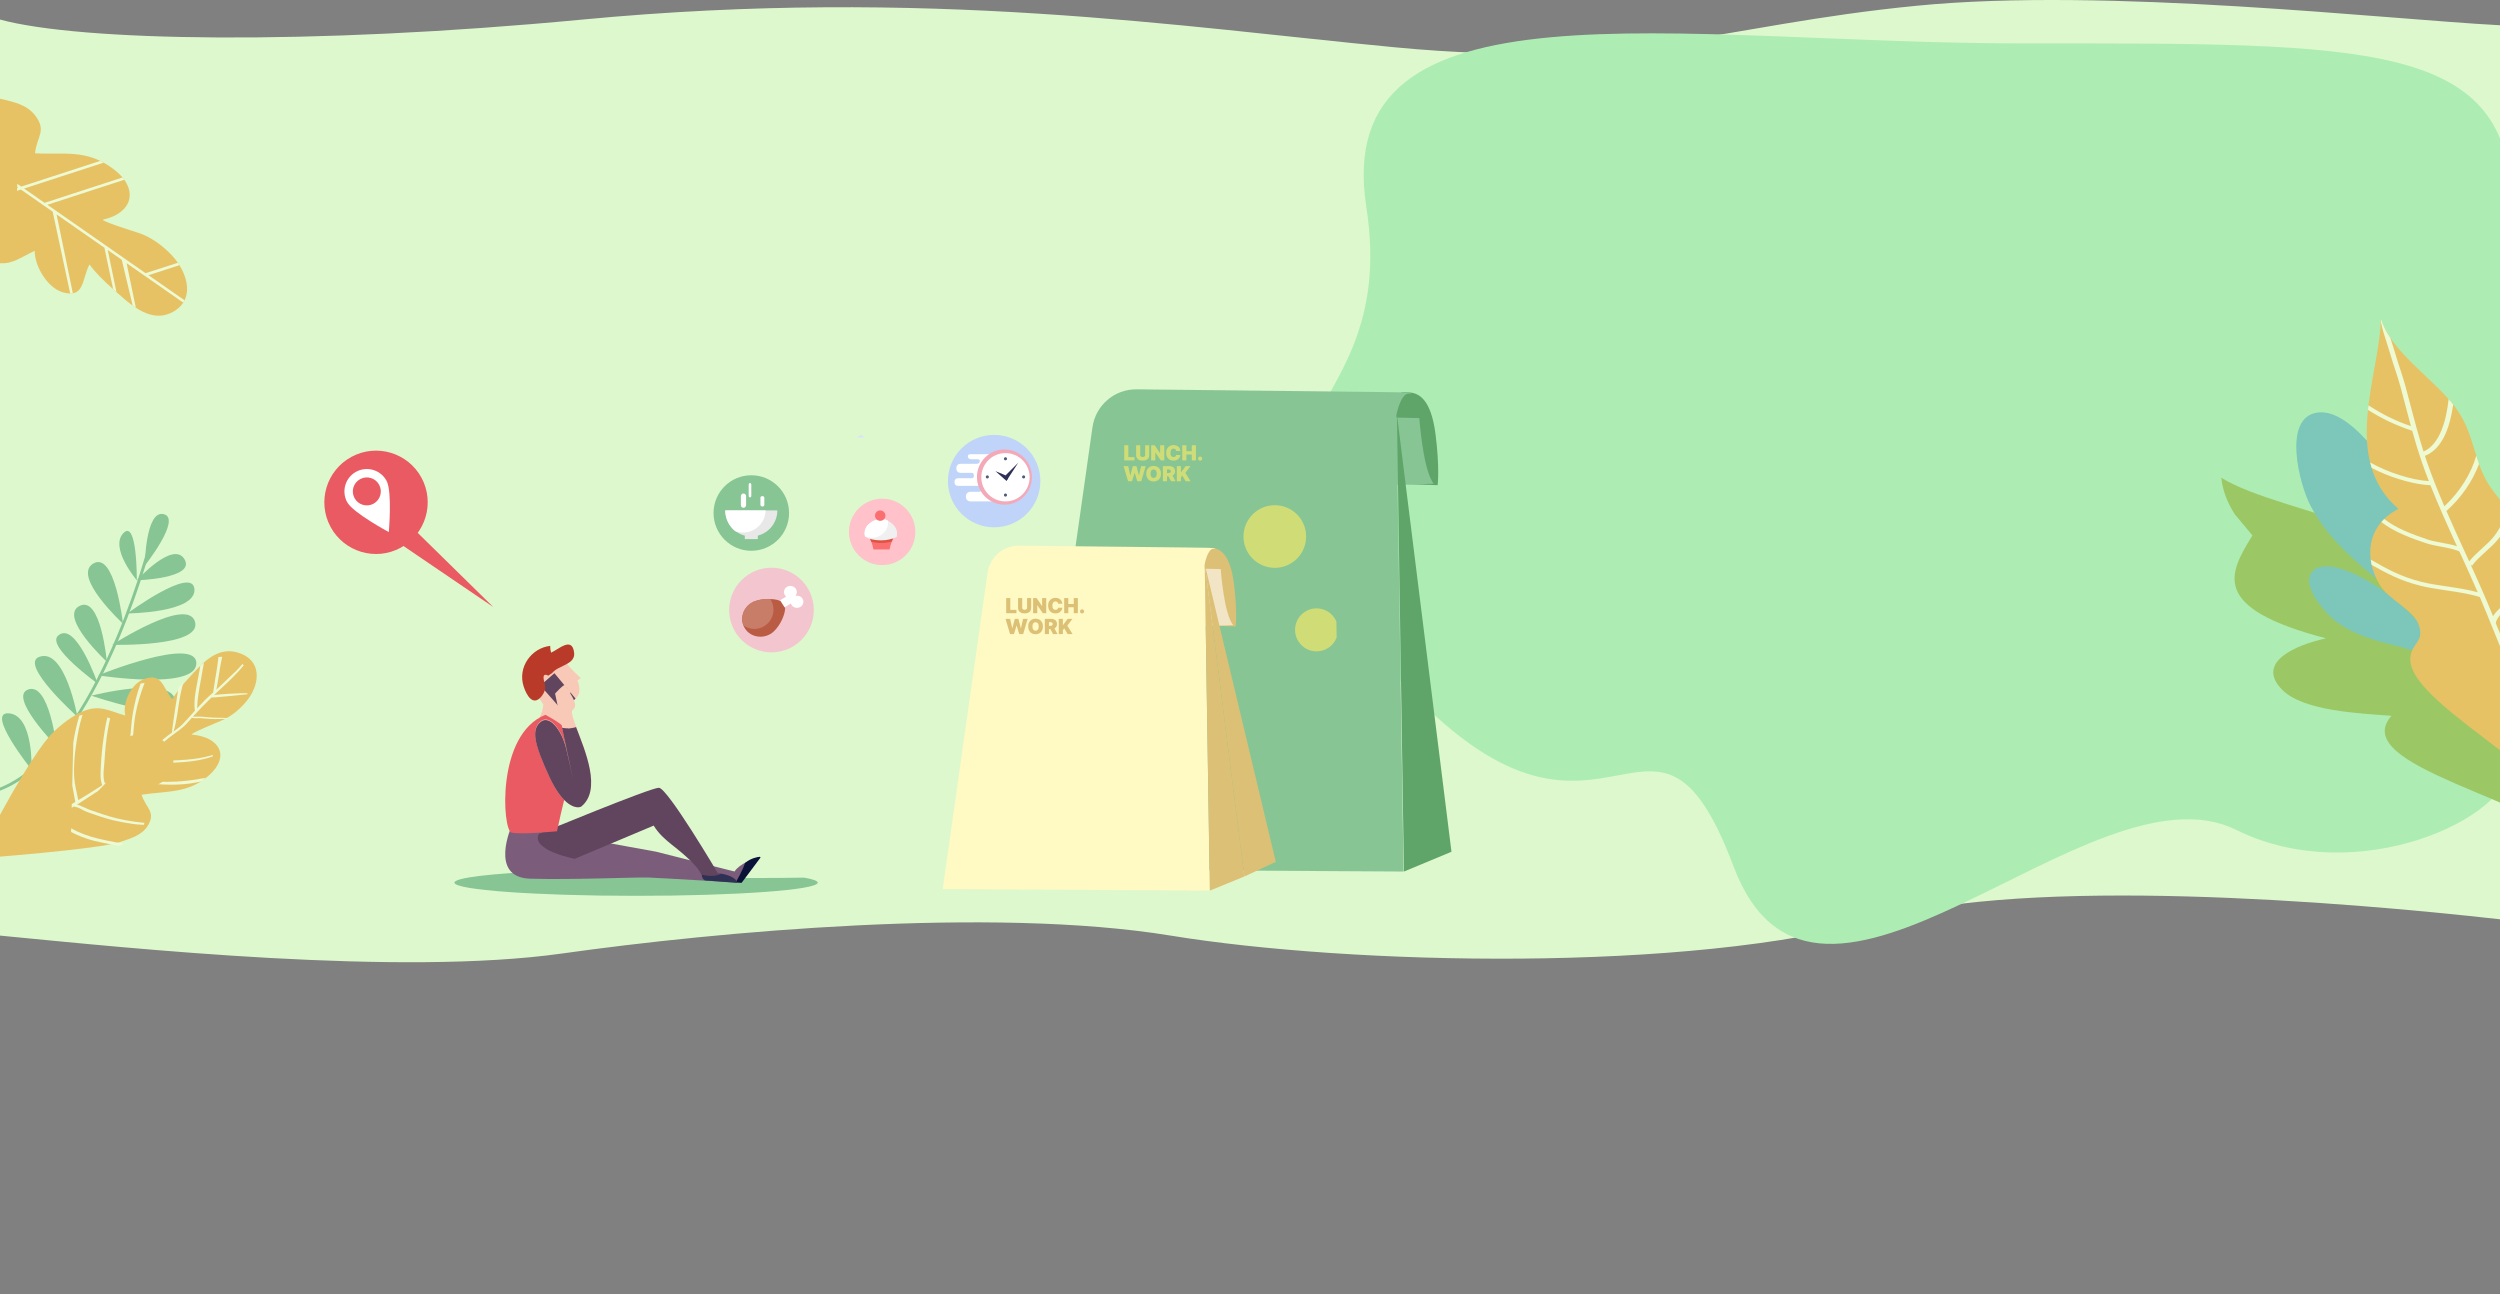 <svg viewBox="0 0 1920 994" fill="none" xmlns="http://www.w3.org/2000/svg">

 <rect x="0" y="0" width="1920" height="994" fill="#808080" stroke="none"/>

 <g>
  <title>background</title>
  <rect fill="none" id="canvas_background" height="402" width="582" y="-1" x="-1"/>
 </g>
 <g>
  <title>Layer 1</title>
  <path id="svg_1" fill="#DDF8CD" d="m447.534,15.008c-210.98,20.028 -386.264,16.69 -447.534,0l0,703.528c103.226,10.014 307,31.293 431.55,13.769c118.906,-16.73 329.657,-36.301 467.513,-13.769c137.857,22.531 398.087,28.788 543.937,-12.52c116.68,-33.046 354.46,-13.769 477,0l0,-686.626c-87.91,-4.59 -302.24,-29.242 -447.53,-15.021c-153.47,15.021 -217.47,49.424 -401.59,31.919c-162.737,-15.473 -359.621,-46.315 -623.346,-21.28z"/>
  <g id="svg_91">
   <path id="svg_92" fill="#ADEDB3" d="m1049.333,158.922c-28,-180 237.501,-125.589 504,-125.589c266.499,0 375.5,-2.52 375.5,125.588l0,426.412c0,43.052 -118.609,98.056 -211.5,52c-112.073,-55.567 -322,198 -386,28c-64,-170 -100,38 -266,-154c-166,-192 12,-172.411 -16,-352.411z"/>
  </g>
  <g id="svg_2">
   <path id="svg_3" fill="#87C595" d="m488.501,688c-77.039,0 -139.501,-4.539 -139.501,-10.135c0,-3.811 28.932,-7.132 71.703,-8.865c36.98,3.253 92.84,5.327 155.336,5.327c14.245,0 28.141,-0.108 41.549,-0.312c6.711,1.186 10.412,2.486 10.412,3.85c0,5.596 -62.454,10.135 -139.499,10.135z"/>
   <path id="svg_4" fill="#F9C9B7" d="m415.198,557.577c-1.085,-0.022 -13.198,9.423 -13.198,9.423c0,0 16.097,-14.198 15.356,-28.471c-0.743,-14.267 5.879,-9.437 12.641,-5.116c4.018,2.561 3.003,12.342 4.373,16.968c1.045,3.531 4.133,7.978 3.56,11.772c-1.167,7.691 -7.057,-1.054 -10.975,-3.039c-4.274,-2.159 -7.752,-1.471 -11.757,-1.537z"/>
   <path id="svg_5" fill="#F9C9B7" d="m419.101,543c-7.02,-7.287 -13.003,-21.756 -10.534,-31.771c2.516,-10.252 9.391,-12.542 18.956,-8.013c9.392,4.47 26.294,28.637 11.886,34.806c-3.663,1.562 -8.081,0.878 -11.346,3.391l-8.962,1.587z"/>
   <path id="svg_6" fill="#F9C9B7" d="m438,513l8,7.817l-6.026,4.183l-1.974,-12z"/>
   <path id="svg_7" fill="#7B5D7B" d="m393.095,634c0,0 -18.142,39.884 14.043,40.833c32.184,0.952 81.524,-1.208 90.713,-0.893c9.191,0.317 71.072,4.06 71.072,4.06l14.066,-18.8l0.011,-0.564l-0.529,-0.186c-3.814,1.151 -14.5,4.83 -18.347,10.859l-60.455,-15.245l-110.574,-20.064z"/>
   <path id="svg_8" fill="#0B1238" d="m572.182,662.777c-1.915,6.068 -6.874,14.315 -6.874,14.315l-0.308,0.538c2.869,0.231 4.572,0.37 4.572,0.37l14.391,-19.223l0.037,-0.531l-0.471,-0.246c-1.991,0.209 -6.436,1.018 -10.541,4.166l-0.806,0.611z"/>
   <path id="svg_9" fill="#61455F" d="m413.814,640.449c0,0 85.595,-35.449 92.186,-35.449c6.596,0 45.288,65.571 45.288,65.571c0,0 12.659,1.414 14.712,6.429l-25.78,-2.193c0,0 -1.729,-4.848 -6.225,-9.883c-12.603,-14.122 -24.119,-18.174 -31.976,-30.865l-60.653,25.53c0,0 -34.001,-6.588 -27.552,-19.14z"/>
   <path id="svg_10" fill="#EA5A63" d="m418.816,549c0,0 11.36,5.66 17.042,11.797c5.681,6.13 3.866,12.781 3.866,21.35c0,8.571 -0.08,10.733 -3.392,21.115c-3.312,10.378 -8.573,35.152 -8.573,35.152c0,0 -28.043,2.754 -34.96,1.004c-6.916,-1.748 -11.862,-75.32 26.017,-90.418z"/>
   <path id="svg_11" fill="#61455F" d="m425.8,517l-10.8,9.502l17.18,19.498l9.82,-9.499l-16.2,-19.501z"/>
   <path id="svg_12" fill="#F9C9B7" d="m415.548,553.739c-8.056,6.128 -5.018,17.575 6.024,42.06c11.04,24.485 21.631,25.231 24.657,23.738c22.696,-17.927 -12.129,-70.393 -6.304,-74.441c5.824,-4.044 -4.744,-15.009 -1.515,-12.946c0,0 -0.47,-2.08 -2.518,-3.486c-2.051,-1.404 0.595,-6.979 -9.587,3.984l13.871,65.974c0,0 -3.5,-16.42 -5.271,-23.666c-3.864,-15.833 -13.119,-25.963 -19.357,-21.217z"/>
   <path id="svg_13" fill="#2E3054" d="m539,671.789c0,3.278 2.42,4.37 2.42,4.37l24.07,1.841l0.499,-0.255l0.011,-0.569c-2.307,-4.014 -8.774,-5.529 -12.267,-6.176c-5.121,3.227 -14.733,0.789 -14.733,0.789z"/>
   <path id="svg_14" fill="#BA3A29" d="m421.101,518.916c-6.095,-3.181 -2.786,5.493 -2.563,6.956c0.475,3.11 -0.248,6.062 -2.904,9.211c-6.218,7.372 -11.099,-0.748 -13.386,-7.597c-5.11,-15.282 6.228,-29.93 20.301,-31.454c-0.022,1.861 0.192,3.514 0.673,5.192c5.568,-2.319 16.245,-12.821 17.719,0.099c1.055,9.217 -12.222,9.59 -16.785,15.456l-3.055,2.137z"/>
   <path id="svg_15" fill="#61455F" d="m442.42,558.417c-6.035,1.682 -9.268,1.048 -10.678,0.492l8.433,39.852c0,0 -3.5,-16.314 -5.271,-23.513c-3.864,-15.73 -13.118,-25.795 -19.356,-21.08c-8.056,6.089 -5.018,17.462 6.024,41.788c11.039,24.326 21.63,25.067 24.656,23.584c16.358,-12.837 2.84,-43.492 -3.808,-61.123z"/>
   <path id="svg_16" fill="#61455F" d="m436.169,559.582c-2.039,0.045 -3.393,-0.274 -4.169,-0.582l4.174,19.859c3.81,14.225 7.669,27.141 7.669,27.141c3.844,-18.5 -2.712,-36.325 -7.674,-46.418z"/>
   <path id="svg_17" fill="#F7C3CD" d="m704.713,581.425l-0.193,-12.352c0.002,0 0.002,0.002 0.002,0.004l0.193,12.345c0,0 -0.002,0.001 -0.002,0.003z"/>
   <path id="svg_18" fill="#F3C5CF" d="m625,468.5c0,17.949 -14.55,32.5 -32.5,32.5c-17.949,0 -32.5,-14.551 -32.5,-32.5c0,-17.949 14.551,-32.5 32.5,-32.5c17.95,0 32.5,14.551 32.5,32.5z"/>
   <path id="svg_19" fill="white" d="m601.58,467l5.789,-3.518c0.128,0.414 0.308,0.819 0.561,1.201c1.468,2.171 4.512,2.801 6.804,1.411c2.286,-1.39 2.955,-4.28 1.487,-6.452c-1.185,-1.755 -3.399,-2.501 -5.412,-1.993c1.328,-1.522 1.536,-3.745 0.356,-5.497c-1.468,-2.174 -4.511,-2.804 -6.806,-1.414c-2.286,1.393 -2.953,4.278 -1.485,6.455c0.256,0.38 0.567,0.702 0.909,0.984l-5.783,3.517l3.58,5.306z"/>
   <path id="svg_20" fill="#BA5C44" d="m599.412,461.533c-5.615,-2.479 -16.886,-1.953 -22.473,1.589c-6.843,4.339 -8.991,13.116 -4.79,19.606c4.196,6.485 13.15,8.223 19.997,3.884c5.584,-3.542 10.782,-13.455 10.854,-19.535l-3.588,-5.544z"/>
   <path id="svg_21" fill="#F5D1D9" d="m570.002,476c0,-0.003 0,-0.006 0,-0.009c0,0.003 0,0.006 0,0.009zm-0.002,-0.073c0,-0.005 0,-0.011 0,-0.018c0,0.007 0,0.013 0,0.018zm0,-0.079c0.002,-0.008 0.002,-0.014 0.002,-0.023c0,0.009 0,0.017 -0.002,0.023zm0.002,-0.078c0,-0.008 0,-0.021 0,-0.029c0,0.008 0,0.021 0,0.029zm0,-0.082c0,-0.014 0,-0.029 0,-0.044c0,0.015 0,0.03 0,0.044zm0.004,-0.084c0,-0.027 0,-0.05 0,-0.076c0,0.026 0,0.049 0,0.076zm0,-0.102c0.002,-0.02 0.002,-0.038 0.002,-0.058c0,0.02 0,0.038 -0.002,0.058zm0.002,-0.085c0,-0.019 0.003,-0.038 0.003,-0.057c0,0.019 -0.003,0.038 -0.003,0.057zm0.003,-0.08c0.003,-0.024 0.003,-0.044 0.003,-0.068c0,0.024 0,0.044 -0.003,0.068zm0.003,-0.082c0.003,-0.027 0.003,-0.05 0.005,-0.073c-0.002,0.023 -0.002,0.046 -0.005,0.073zm0.005,-0.085c0.006,-0.117 0.012,-0.233 0.021,-0.346c-0.009,0.113 -0.015,0.229 -0.021,0.346zm0.021,-0.346c0.003,-0.03 0.005,-0.059 0.008,-0.087c-0.003,0.028 -0.005,0.057 -0.008,0.087zm0.008,-0.091c0.003,-0.029 0.003,-0.055 0.006,-0.084c-0.003,0.029 -0.003,0.055 -0.006,0.084zm0.006,-0.087c0.12,-1.394 0.438,-2.78 0.945,-4.101c-0.507,1.324 -0.825,2.704 -0.945,4.101zm0.947,-4.105c0.009,-0.025 0.02,-0.052 0.029,-0.078c-0.009,0.026 -0.02,0.053 -0.029,0.078zm0.032,-0.081c0.008,-0.026 0.02,-0.052 0.028,-0.076c-0.008,0.024 -0.02,0.05 -0.028,0.076zm0.034,-0.085c0.008,-0.026 0.02,-0.049 0.028,-0.076c-0.008,0.027 -0.02,0.053 -0.028,0.076zm0.031,-0.081c0.043,-0.108 0.089,-0.216 0.134,-0.321c-0.045,0.109 -0.091,0.213 -0.134,0.321zm0.139,-0.332c0.009,-0.023 0.021,-0.046 0.029,-0.069c-0.008,0.023 -0.02,0.046 -0.029,0.069zm0.035,-0.082c0.011,-0.023 0.019,-0.043 0.031,-0.067c-0.012,0.024 -0.02,0.044 -0.031,0.067zm0.034,-0.078c0.011,-0.023 0.02,-0.044 0.031,-0.067c-0.011,0.023 -0.02,0.044 -0.031,0.067zm0.037,-0.082c0.011,-0.023 0.023,-0.046 0.034,-0.069c-0.011,0.023 -0.023,0.046 -0.034,0.069zm0.034,-0.075c0.026,-0.055 0.052,-0.108 0.077,-0.16c-0.025,0.052 -0.051,0.105 -0.077,0.16zm0.08,-0.166c0.008,-0.024 0.02,-0.047 0.031,-0.07c-0.011,0.023 -0.023,0.046 -0.031,0.07zm0.043,-0.093c0.008,-0.017 0.017,-0.036 0.025,-0.053c-0.008,0.017 -0.017,0.036 -0.025,0.053zm0.039,-0.079c0.006,-0.018 0.015,-0.032 0.023,-0.049c-0.008,0.017 -0.017,0.031 -0.023,0.049zm0.037,-0.075c0.009,-0.018 0.017,-0.036 0.023,-0.05c-0.006,0.014 -0.014,0.032 -0.023,0.05zm0.037,-0.079c0.008,-0.015 0.017,-0.032 0.026,-0.047c-0.009,0.015 -0.018,0.032 -0.026,0.047zm0.04,-0.076c0.009,-0.015 0.017,-0.032 0.026,-0.049c-0.009,0.017 -0.017,0.032 -0.026,0.049zm0.037,-0.076c0.014,-0.023 0.026,-0.046 0.037,-0.07c-0.011,0.024 -0.023,0.047 -0.037,0.07zm0.06,-0.11c0.005,-0.012 0.011,-0.023 0.017,-0.032c-0.006,0.009 -0.012,0.02 -0.017,0.032zm0.037,-0.073c0.009,-0.011 0.014,-0.023 0.02,-0.035c-0.006,0.012 -0.011,0.024 -0.02,0.035zm0.039,-0.072c0.009,-0.012 0.015,-0.024 0.02,-0.036c-0.005,0.012 -0.011,0.024 -0.02,0.036zm0.041,-0.076c0.008,-0.009 0.013,-0.021 0.02,-0.033c-0.007,0.012 -0.015,0.024 -0.02,0.033zm0.042,-0.073c0.006,-0.012 0.012,-0.024 0.017,-0.035c-0.005,0.011 -0.011,0.023 -0.017,0.035zm0.04,-0.073c0.006,-0.012 0.011,-0.024 0.02,-0.032c-0.009,0.008 -0.014,0.02 -0.02,0.032zm0.108,-0.189c0.003,-0.006 0.009,-0.014 0.015,-0.024c-0.006,0.01 -0.012,0.018 -0.015,0.024zm0.04,-0.067c0.006,-0.009 0.012,-0.021 0.017,-0.029c-0.005,0.011 -0.011,0.02 -0.017,0.029zm0.043,-0.07c0.006,-0.012 0.008,-0.02 0.014,-0.029c-0.003,0.009 -0.008,0.017 -0.014,0.029zm0.042,-0.073c0.006,-0.008 0.012,-0.017 0.015,-0.026c-0.003,0.009 -0.009,0.018 -0.015,0.026zm0.043,-0.073c0.005,-0.009 0.009,-0.014 0.014,-0.02c-0.005,0.006 -0.009,0.011 -0.014,0.02zm0.046,-0.072c0.002,-0.004 0.005,-0.009 0.008,-0.015c-0.003,0.006 -0.006,0.011 -0.008,0.015zm0.162,-0.259c0.002,-0.004 0.006,-0.009 0.008,-0.012c-0.002,0.003 -0.006,0.008 -0.008,0.012zm0.043,-0.065c0.005,-0.005 0.008,-0.011 0.011,-0.017c-0.003,0.006 -0.006,0.012 -0.011,0.017zm0.045,-0.067c0.003,-0.005 0.006,-0.011 0.011,-0.017c-0.005,0.006 -0.008,0.012 -0.011,0.017zm0.046,-0.072c0.002,-0.003 0.006,-0.006 0.008,-0.009c-0.002,0.003 -0.006,0.006 -0.008,0.009zm0.045,-0.067c0.003,-0.003 0.003,-0.003 0.006,-0.006c-0.003,0.003 -0.003,0.006 -0.006,0.006zm0.179,-0.257c0,-0.002 0.003,-0.002 0.003,-0.005c0,0.003 -0.003,0.003 -0.003,0.005zm0.043,-0.061c0.003,-0.006 0.005,-0.008 0.009,-0.011c-0.004,0.003 -0.006,0.005 -0.009,0.011zm0.048,-0.067c0.003,-0.002 0.006,-0.005 0.009,-0.011c-0.003,0.006 -0.006,0.009 -0.009,0.011zm0.049,-0.066c0,-0.004 0.003,-0.004 0.003,-0.006c0,0.002 0,0.002 -0.003,0.006zm0.336,-0.443l0.002,-0.003l-0.002,0.003zm0.352,-0.43c0,-0.004 0.003,-0.004 0.003,-0.004c0,0 -0.003,0 -0.003,0.004zm0.051,-0.062c0.004,0 0.004,-0.003 0.007,-0.006c-0.003,0.003 -0.003,0.006 -0.007,0.006zm0.376,-0.419c0,-0.003 0,-0.003 0,-0.003c0,0 0,0 0,0.003zm0.052,-0.058c0.002,0 0.002,-0.004 0.005,-0.006c-0.003,0.002 -0.003,0.002 -0.005,0.006zm0.392,-0.405c0.003,-0.003 0.003,-0.003 0.006,-0.003c-0.003,0 -0.003,0 -0.006,0.003zm0.057,-0.055c0.003,-0.003 0.006,-0.006 0.009,-0.009c-0.003,0.003 -0.006,0.006 -0.009,0.009zm0.06,-0.059c0.003,-0.002 0.003,-0.002 0.006,-0.005c-0.003,0.003 -0.006,0.003 -0.006,0.005zm0.41,-0.387c0.005,-0.003 0.008,-0.005 0.011,-0.009c-0.003,0.004 -0.006,0.006 -0.011,0.009zm0.063,-0.055c0.002,-0.003 0.005,-0.006 0.008,-0.009c-0.003,0.003 -0.006,0.006 -0.008,0.009zm0.062,-0.055c0.003,-0.003 0.005,-0.006 0.009,-0.009c-0.004,0.003 -0.006,0.006 -0.009,0.009zm0.307,-0.265c0.003,-0.003 0.006,-0.003 0.006,-0.006c-0.003,0.003 -0.003,0.003 -0.006,0.006zm0.06,-0.05c0.005,-0.003 0.009,-0.009 0.014,-0.011c-0.005,0.002 -0.009,0.008 -0.014,0.011zm0.066,-0.055c0.002,-0.003 0.008,-0.006 0.014,-0.009c-0.006,0.003 -0.012,0.006 -0.014,0.009zm0.065,-0.053c0.006,-0.002 0.008,-0.008 0.014,-0.011c-0.006,0.003 -0.008,0.009 -0.014,0.011zm0.066,-0.052c0.002,-0.003 0.005,-0.005 0.011,-0.009c-0.006,0.004 -0.009,0.006 -0.011,0.009zm0.247,-0.195c0.008,-0.006 0.011,-0.008 0.019,-0.014c-0.008,0.006 -0.013,0.008 -0.019,0.014zm0.065,-0.05c0.009,-0.006 0.015,-0.011 0.023,-0.017c-0.008,0.006 -0.014,0.011 -0.023,0.017zm0.069,-0.052c0.008,-0.006 0.017,-0.011 0.025,-0.017c-0.008,0.006 -0.017,0.011 -0.025,0.017zm0.068,-0.053c0.011,-0.005 0.02,-0.011 0.028,-0.019c-0.008,0.005 -0.019,0.014 -0.028,0.019zm0.071,-0.052c0.009,-0.005 0.02,-0.014 0.029,-0.02c-0.009,0.009 -0.02,0.015 -0.029,0.02zm0.072,-0.049c0.008,-0.009 0.017,-0.015 0.025,-0.021c-0.008,0.006 -0.017,0.012 -0.025,0.021zm0.104,-0.078c0.012,-0.01 0.023,-0.015 0.034,-0.024c-0.011,0.009 -0.022,0.018 -0.034,0.024zm0.071,-0.05c0.012,-0.009 0.024,-0.017 0.038,-0.026c-0.014,0.009 -0.026,0.017 -0.038,0.026zm0.072,-0.049c0.014,-0.01 0.025,-0.018 0.04,-0.03c-0.015,0.009 -0.026,0.02 -0.04,0.03zm0.074,-0.053c0.014,-0.009 0.025,-0.018 0.037,-0.026c-0.012,0.008 -0.023,0.017 -0.037,0.026zm0.074,-0.05c0.014,-0.008 0.028,-0.02 0.043,-0.029c-0.015,0.009 -0.029,0.021 -0.043,0.029zm0.074,-0.049c0.014,-0.012 0.031,-0.02 0.045,-0.032c-0.014,0.012 -0.031,0.02 -0.045,0.032zm0.074,-0.05c0.025,-0.017 0.051,-0.034 0.074,-0.049c-0.023,0.015 -0.049,0.032 -0.074,0.049zm10.925,-3.169c0.85,-0.065 1.704,-0.097 2.549,-0.097c0.566,0 1.13,0.015 1.682,0.044c0.003,0 0.003,0 0.003,0c-0.558,-0.029 -1.124,-0.044 -1.693,-0.044c-0.842,0 -1.693,0.032 -2.541,0.097z"/>
   <path id="svg_22" fill="#C87D69" d="m579.393,483c-3.184,0 -6.126,-1.033 -8.529,-2.784c-0.568,-1.519 -0.851,-3.108 -0.862,-4.698c0,-0.003 0,-0.005 0,-0.009c0,-0.019 -0.002,-0.042 -0.002,-0.061c0,-0.006 0,-0.011 0,-0.018c0,-0.019 0,-0.039 0,-0.059c0.002,-0.006 0.002,-0.014 0.002,-0.022c0,-0.017 0,-0.037 0,-0.054c0,-0.008 0,-0.02 0,-0.028c0,-0.017 0,-0.034 0,-0.051c0,-0.014 0,-0.028 0,-0.043c0,-0.013 0,-0.025 0.004,-0.039c0,-0.026 0,-0.048 0,-0.074c0,-0.008 0,-0.016 0,-0.024c0.002,-0.02 0.002,-0.037 0.002,-0.057c0,-0.009 0,-0.017 0,-0.026c0,-0.019 0.003,-0.037 0.003,-0.056c0,-0.009 0,-0.017 0,-0.022c0.002,-0.023 0.003,-0.043 0.003,-0.066c0,-0.005 0,-0.011 0,-0.013c0.003,-0.026 0.003,-0.049 0.005,-0.071c0,-0.006 0,-0.009 0,-0.012c0.006,-0.113 0.011,-0.226 0.02,-0.335c0.003,-0.029 0.005,-0.057 0.008,-0.085l0,-0.003c0.003,-0.028 0.003,-0.054 0.006,-0.082c0,0 0,0 0,-0.003c0.117,-1.355 0.429,-2.693 0.926,-3.978l0.002,-0.003c0.009,-0.025 0.02,-0.051 0.029,-0.076c0.002,0 0.002,-0.003 0.002,-0.003c0.009,-0.025 0.02,-0.051 0.028,-0.073c0.003,-0.003 0.003,-0.006 0.006,-0.009c0.008,-0.022 0.019,-0.048 0.028,-0.074c0,0 0.002,-0.002 0.002,-0.005c0.042,-0.104 0.087,-0.206 0.132,-0.311c0.003,-0.005 0.003,-0.008 0.005,-0.011c0.009,-0.022 0.02,-0.045 0.028,-0.067c0.003,-0.003 0.006,-0.009 0.006,-0.012c0.011,-0.023 0.019,-0.042 0.03,-0.065c0,-0.003 0.003,-0.008 0.003,-0.011c0.011,-0.023 0.02,-0.043 0.031,-0.065c0.003,-0.003 0.003,-0.009 0.006,-0.015c0.011,-0.022 0.022,-0.044 0.033,-0.067c0,-0.003 0,-0.005 0,-0.005c0.025,-0.054 0.051,-0.105 0.075,-0.156c0,-0.003 0,-0.003 0.003,-0.005c0.008,-0.023 0.02,-0.046 0.031,-0.068c0.002,-0.006 0.008,-0.015 0.011,-0.023c0.008,-0.016 0.017,-0.034 0.025,-0.051c0.003,-0.008 0.008,-0.017 0.014,-0.026c0.005,-0.016 0.014,-0.03 0.022,-0.047c0.006,-0.009 0.009,-0.017 0.014,-0.025c0.009,-0.017 0.017,-0.035 0.022,-0.048c0.006,-0.009 0.011,-0.02 0.015,-0.028c0.008,-0.015 0.016,-0.032 0.025,-0.046c0.002,-0.009 0.008,-0.017 0.013,-0.028c0.009,-0.017 0.017,-0.031 0.026,-0.048c0.003,-0.009 0.008,-0.017 0.011,-0.026c0.014,-0.022 0.025,-0.044 0.036,-0.068c0.009,-0.013 0.014,-0.024 0.022,-0.039c0.006,-0.011 0.011,-0.022 0.017,-0.031c0.005,-0.014 0.014,-0.026 0.02,-0.039c0.008,-0.012 0.014,-0.023 0.019,-0.035c0.006,-0.011 0.014,-0.025 0.019,-0.036c0.009,-0.011 0.015,-0.023 0.02,-0.034c0.006,-0.014 0.014,-0.025 0.02,-0.039c0.005,-0.009 0.013,-0.02 0.02,-0.032c0.008,-0.014 0.013,-0.025 0.022,-0.039c0.005,-0.011 0.011,-0.023 0.016,-0.034c0.009,-0.011 0.015,-0.023 0.023,-0.036c0.005,-0.012 0.011,-0.023 0.019,-0.031c0.02,-0.037 0.039,-0.071 0.059,-0.105c0.009,-0.017 0.02,-0.032 0.028,-0.048c0.003,-0.006 0.008,-0.014 0.014,-0.023c0.008,-0.014 0.016,-0.028 0.025,-0.042c0.006,-0.009 0.011,-0.017 0.017,-0.028c0.008,-0.015 0.016,-0.028 0.025,-0.04c0.006,-0.011 0.011,-0.019 0.013,-0.028c0.012,-0.015 0.02,-0.028 0.028,-0.043c0.006,-0.008 0.012,-0.016 0.014,-0.025c0.011,-0.017 0.02,-0.031 0.028,-0.045c0.006,-0.009 0.009,-0.014 0.014,-0.02c0.009,-0.017 0.02,-0.034 0.031,-0.05c0.003,-0.004 0.006,-0.009 0.008,-0.015c0.051,-0.079 0.1,-0.158 0.151,-0.237c0.002,-0.003 0.006,-0.009 0.008,-0.011c0.012,-0.017 0.023,-0.034 0.034,-0.051c0.006,-0.006 0.008,-0.011 0.011,-0.017c0.011,-0.017 0.022,-0.031 0.033,-0.048c0.003,-0.006 0.006,-0.011 0.011,-0.017c0.011,-0.017 0.023,-0.034 0.034,-0.054c0.003,-0.003 0.006,-0.005 0.008,-0.008c0.011,-0.019 0.026,-0.037 0.037,-0.056c0.003,0 0.003,-0.004 0.005,-0.006c0.056,-0.082 0.112,-0.164 0.17,-0.243c0,-0.003 0.003,-0.003 0.003,-0.006c0.015,-0.017 0.026,-0.037 0.039,-0.053c0.003,-0.006 0.006,-0.008 0.009,-0.012c0.011,-0.016 0.025,-0.033 0.039,-0.053c0.003,-0.003 0.005,-0.006 0.008,-0.011c0.011,-0.017 0.026,-0.037 0.039,-0.054c0.003,-0.003 0.003,-0.003 0.003,-0.006c0.092,-0.121 0.184,-0.242 0.279,-0.364c0.017,-0.02 0.034,-0.04 0.048,-0.059l0.002,-0.003c0.112,-0.141 0.226,-0.28 0.343,-0.415c0,-0.003 0.003,-0.003 0.003,-0.003c0.017,-0.02 0.031,-0.037 0.047,-0.056c0.003,0 0.003,-0.003 0.006,-0.007c0.118,-0.135 0.24,-0.27 0.363,-0.4c0,-0.003 0,-0.003 0,-0.003c0.016,-0.017 0.033,-0.037 0.05,-0.054c0.003,-0.003 0.003,-0.003 0.006,-0.005c0.016,-0.017 0.033,-0.037 0.053,-0.054c0.106,-0.113 0.214,-0.223 0.326,-0.333c0.003,-0.003 0.003,-0.003 0.006,-0.003c0.017,-0.017 0.033,-0.034 0.05,-0.05c0.003,-0.004 0.005,-0.006 0.008,-0.009c0.017,-0.017 0.034,-0.031 0.05,-0.048c0,-0.003 0.003,-0.003 0.006,-0.006c0.016,-0.017 0.036,-0.033 0.053,-0.051c0.114,-0.107 0.228,-0.214 0.343,-0.319c0.006,-0.003 0.009,-0.005 0.011,-0.008c0.017,-0.014 0.034,-0.032 0.051,-0.045c0.002,-0.003 0.005,-0.006 0.008,-0.009c0.016,-0.014 0.036,-0.031 0.053,-0.045c0.003,-0.003 0.005,-0.005 0.008,-0.009c0.098,-0.081 0.192,-0.166 0.293,-0.248c0.003,-0.003 0.003,-0.003 0.005,-0.005c0.018,-0.015 0.037,-0.029 0.053,-0.043c0.006,-0.003 0.009,-0.009 0.015,-0.011c0.016,-0.014 0.033,-0.029 0.05,-0.042c0.003,-0.004 0.008,-0.006 0.014,-0.009c0.016,-0.014 0.034,-0.028 0.05,-0.043c0.006,-0.002 0.008,-0.008 0.014,-0.011c0.016,-0.013 0.034,-0.028 0.05,-0.039c0.003,-0.003 0.006,-0.006 0.011,-0.009c0.076,-0.061 0.154,-0.121 0.232,-0.181c0.006,-0.005 0.011,-0.008 0.019,-0.013c0.014,-0.011 0.031,-0.023 0.045,-0.035c0.008,-0.005 0.014,-0.011 0.022,-0.017c0.017,-0.011 0.031,-0.022 0.045,-0.033c0.008,-0.006 0.017,-0.011 0.025,-0.017c0.014,-0.011 0.028,-0.022 0.042,-0.034c0.009,-0.006 0.02,-0.014 0.028,-0.02c0.014,-0.008 0.028,-0.02 0.041,-0.031c0.009,-0.005 0.02,-0.011 0.029,-0.02c0.013,-0.008 0.028,-0.019 0.042,-0.028c0.008,-0.009 0.016,-0.014 0.024,-0.02c0.026,-0.017 0.053,-0.037 0.079,-0.056c0.011,-0.005 0.022,-0.014 0.033,-0.023c0.012,-0.008 0.025,-0.017 0.036,-0.025c0.011,-0.009 0.023,-0.017 0.037,-0.025c0.011,-0.006 0.022,-0.015 0.034,-0.023c0.013,-0.009 0.024,-0.02 0.038,-0.029c0.011,-0.005 0.023,-0.013 0.034,-0.022c0.014,-0.008 0.025,-0.017 0.036,-0.025c0.014,-0.006 0.025,-0.014 0.036,-0.023c0.015,-0.008 0.028,-0.019 0.042,-0.028c0.008,-0.006 0.02,-0.015 0.031,-0.02c0.014,-0.011 0.03,-0.019 0.044,-0.031c0.011,-0.006 0.02,-0.012 0.028,-0.017c0.025,-0.017 0.051,-0.034 0.073,-0.048c2.656,-1.723 6.628,-2.73 10.638,-3.026c0.831,-0.063 1.665,-0.094 2.491,-0.094c0.557,0 1.112,0.014 1.66,0.042c1.537,2.341 2.432,5.151 2.432,8.175c0,8.162 -6.539,14.783 -14.607,14.783z"/>
   <path id="svg_23" fill="white" d="m605.498,456c-1.377,0 -2.498,-1.122 -2.498,-2.502c0,-1.377 1.121,-2.498 2.498,-2.498c1.381,0 2.502,1.121 2.502,2.498c0,1.38 -1.121,2.502 -2.502,2.502z"/>
   <path id="svg_24" fill="#87C595" d="m606,394.001c0,16.014 -12.981,28.999 -29,28.999c-16.016,0 -29,-12.985 -29,-28.999c0,-16.016 12.984,-29.001 29,-29.001c16.019,0 29,12.985 29,29.001z"/>
   <path id="svg_25" fill="white" d="m571,390c-1.101,0 -2,-0.927 -2,-2.062l0,-6.876c0,-1.135 0.899,-2.062 2,-2.062c1.101,0 2,0.927 2,2.062l0,6.876c0,1.135 -0.899,2.062 -2,2.062z"/>
   <path id="svg_26" fill="white" d="m576.001,382c-0.55,0 -1.001,-0.508 -1.001,-1.125l0,-8.755c0,-0.618 0.451,-1.12 1.001,-1.12c0.551,0 0.999,0.502 0.999,1.12l0,8.755c0,0.617 -0.448,1.125 -0.999,1.125z"/>
   <path id="svg_27" fill="white" d="m585.503,389c-0.825,0 -1.503,-0.54 -1.503,-1.2l0,-5.597c0,-0.66 0.678,-1.203 1.503,-1.203c0.822,0 1.497,0.543 1.497,1.203l0,5.597c0,0.66 -0.675,1.2 -1.497,1.2z"/>
   <path id="svg_28" fill="#E8E8E8" d="m597,392c0,11.045 -8.957,20 -20.001,20c-11.045,0 -19.999,-8.955 -19.999,-20l40,0z"/>
   <path id="svg_29" fill="white" d="m588,392l-31,0c0,6.479 3.001,12.242 7.669,15.944c1.86,0.68 3.87,1.056 5.967,1.056c9.45,0 17.133,-7.572 17.364,-17z"/>
   <path id="svg_30" fill="#E8E8E8" d="m572,414l10,0l0,-4l-10,0l0,4z"/>
   <path id="svg_31" fill="#FFC1CA" d="m677.502,434c-14.088,0 -25.502,-11.417 -25.502,-25.5c0,-14.086 11.414,-25.5 25.502,-25.5c14.083,0 25.498,11.414 25.498,25.5c0,14.083 -11.415,25.5 -25.498,25.5z"/>
   <path id="svg_32" fill="#FA7071" d="m686,413c0,0 -1.985,4.497 -2.836,9l-12.328,0c-0.852,-4.503 -2.836,-9 -2.836,-9l18,0z"/>
   <path id="svg_33" fill="#DF5244" d="m685.001,415.822c0.556,-1.704 0.999,-2.822 0.999,-2.822l-18,0c0,0 0.474,1.197 1.059,3.008c2.34,0.632 4.911,0.992 7.623,0.992c2.979,0 5.8,-0.424 8.319,-1.178z"/>
   <path id="svg_34" fill="#F0F0F0" d="m672.606,399.252c-4.54,1.748 -8.606,5.193 -8.606,10.515c0,0.892 0.122,1.752 0.345,2.582c3.269,1.651 7.514,2.651 12.155,2.651c4.643,0 8.882,-1 12.152,-2.651c0.225,-0.83 0.348,-1.69 0.348,-2.582c0,-4.497 -3.353,-8.353 -9.097,-10.767l-7.297,0.252z"/>
   <path id="svg_35" fill="white" d="m682,401.26c0,-0.484 -0.042,-0.959 -0.101,-1.43c-0.586,-0.29 -1.196,-0.569 -1.846,-0.83l-7.366,0.242c-4.582,1.682 -8.687,4.995 -8.687,10.114c0,0.847 0.12,1.669 0.343,2.453c1.623,0.756 3.438,1.191 5.365,1.191c6.786,0 12.292,-5.256 12.292,-11.74z"/>
   <path id="svg_36" fill="#FA7071" d="m680,396c0,2.211 -1.791,4 -3.999,4c-2.208,0 -4.001,-1.789 -4.001,-4c0,-2.209 1.793,-4 4.001,-4c2.208,0 3.999,1.791 3.999,4z"/>
   <path id="svg_37" fill="#DBE0FF" d="m663.241,336c-1.77,0 -3.517,-0.083 -5.241,-0.239c1.127,-0.597 2.244,-1.179 3.381,-1.761c0.875,0.657 1.753,1.327 2.619,1.995c-0.253,0.002 -0.503,0.005 -0.759,0.005z"/>
   <path id="svg_38" fill="#CAE2FB" d="m426.329,411.966c0.021,-0.204 0.043,-0.41 0.064,-0.62c0.016,0.181 0.033,0.367 0.051,0.555l-0.115,0.065z"/>
   <path id="svg_39" fill="#5FA469" d="m1082.65,301.409c7.35,0.563 16.39,5.65 19.78,31.648c3.38,25.997 1.69,39.56 1.69,39.56l-35.02,-1.132c0,0 -4.7,-70.919 8.67,-70.215l4.88,0.139z"/>
   <path id="svg_40" fill="#E0E3FF" d="m1094.35,436.04l0,-0.002c0.89,-0.943 1.78,-1.899 2.67,-2.89c0,0.002 0.01,0.007 0.01,0.009c-0.89,0.979 -1.79,1.941 -2.68,2.883zm20.89,-32.784c-0.01,-0.012 -0.01,-0.027 -0.02,-0.041c0.63,-1.885 1.22,-3.777 1.78,-5.682c0,0.005 0,0.008 0,0.01c-0.56,1.917 -1.14,3.823 -1.76,5.713z"/>
   <path id="svg_41" fill="#87C595" d="m1063.96,320.519l26.08,0.559c0,0 2.78,40.334 11.1,50.417l-34.4,1.122c0,0 -19.98,-48.178 -2.78,-52.098z"/>
   <path id="svg_42" fill="#87C595" d="m872.952,299.002c-17.023,-0.19 -31.545,12.261 -33.933,29.091l-48.198,339.57l287.109,1.686l-5.48,-350.649c0,0 3.05,-16.558 9.61,-16.418c11.62,-0.988 -28.89,-1.289 -28.89,-1.289l-180.218,-1.991z"/>
   <path id="svg_43" fill="#5FA469" d="m1114.73,654.16l-41.9,-335.906l5.39,351.095l36.51,-15.189z"/>
   <path id="svg_44" fill="#DCC075" d="m930.809,420.773c6.224,0.48 13.886,4.787 16.76,26.808c2.872,22.021 1.436,33.51 1.436,33.51l-29.688,-0.958c0,0 -3.977,-60.072 7.347,-59.477l4.145,0.117z"/>
   <path id="svg_45" fill="#F1E5C5" d="m915.007,436.571l22.506,0.477c0,0 2.394,34.468 9.576,43.085l-29.687,0.958c0,0 -17.24,-41.168 -2.395,-44.52z"/>
   <path id="svg_46" fill="#FFF9C4" d="m782.684,419.054c-12.163,-0.136 -22.54,8.77 -24.247,20.812l-34.437,242.926l205.145,1.207l-3.914,-250.855c0,0 2.18,-11.844 6.867,-11.745c8.305,-0.705 -20.647,-0.92 -20.647,-0.92l-128.767,-1.425z"/>
   <path id="svg_47" fill="#DCC075" d="m955.685,673.144l24.125,-11.256l-54.579,-228.741l30.454,239.997z"/>
   <path id="svg_48" fill="#DCC075" d="m955.685,673.144l-30.454,-239.997l3.915,250.852l26.539,-10.855z"/>
   <path id="svg_49" fill="#D0DD77" d="m979.057,436.099c-13.286,0 -24.057,-10.769 -24.057,-24.049c0,-13.28 10.771,-24.05 24.057,-24.05c13.285,0 24.053,10.77 24.053,24.05c0,13.28 -10.768,24.049 -24.053,24.049z"/>
   <path id="svg_50" fill="#D0DD77" d="m1011.13,500.232c-9.12,0 -16.508,-7.391 -16.508,-16.504c0,-9.115 7.388,-16.506 16.508,-16.506c6.84,0 12.71,4.163 15.22,10.091l0.19,12.352c-2.38,6.181 -8.38,10.567 -15.41,10.567z"/>
   <path id="svg_51" fill="#BFD4F8" d="m799,369.493c0,19.6 -15.895,35.487 -35.5,35.487c-19.603,0 -35.5,-15.887 -35.5,-35.487c0,-19.605 15.897,-35.493 35.5,-35.493c19.605,0 35.5,15.888 35.5,35.493z"/>
   <path id="svg_52" fill="white" d="m765.863,348.823l-20.833,0c-0.957,0 -1.734,0.741 -1.734,1.651c0,1.249 1.065,2.26 2.376,2.26l5.387,0c0.806,0 1.457,0.622 1.457,1.385c0,1.154 -0.983,2.088 -2.197,2.088l-12.834,0c-1.617,0 -2.926,1.243 -2.926,2.779l0,1.39c0,1.535 1.309,2.781 2.926,2.781l8.909,0c0.835,0 1.51,0.64 1.51,1.435l0,1.254c0,0.792 -0.675,1.437 -1.51,1.437l-10.752,0c-1.402,0 -2.537,1.077 -2.537,2.41l0,1.04c0,1.332 1.135,2.412 2.537,2.412l16.376,0c1.214,0 2.196,0.933 2.196,2.088l0,0.382c0,1.154 -0.982,2.088 -2.196,2.088l-6.778,0c-1.878,0 -3.4,1.449 -3.4,3.235l0,0.915c0,1.786 1.522,3.232 3.4,3.232l27.903,0l-7.28,-36.262z"/>
   <path id="svg_53" fill="#F3A9B8" d="m792.533,366.378c0,11.716 -9.454,21.217 -21.117,21.217c-11.662,0 -21.119,-9.501 -21.119,-21.217c0,-11.716 9.457,-21.214 21.119,-21.214c11.663,0 21.117,9.498 21.117,21.214z"/>
   <path id="svg_54" fill="white" d="m790.76,366.535c0,10.246 -8.309,18.552 -18.56,18.552c-10.25,0 -18.558,-8.306 -18.558,-18.552c0,-10.25 8.308,-18.555 18.558,-18.555c10.251,0 18.56,8.305 18.56,18.555z"/>
   <path id="svg_55" fill="#2E3054" d="m772.292,365.072l9.794,-9.791l-9.143,14.035l-0.651,-4.244z"/>
   <path id="svg_56" fill="#2E3054" d="m772.292,365.073l-7.837,-3.263l8.488,7.507l1.306,-1.958l-1.957,-2.286z"/>
   <path id="svg_57" fill="#4F5A79" d="m773.396,352.345c0,0.659 -0.535,1.193 -1.194,1.193c-0.661,0 -1.195,-0.534 -1.195,-1.193c0,-0.661 0.534,-1.192 1.195,-1.192c0.659,0 1.194,0.531 1.194,1.192z"/>
   <path id="svg_58" fill="#4F5A79" d="m773.396,380.198c0,0.662 -0.535,1.196 -1.194,1.196c-0.661,0 -1.195,-0.534 -1.195,-1.196c0,-0.658 0.534,-1.19 1.195,-1.19c0.659,0 1.194,0.532 1.194,1.19z"/>
   <path id="svg_59" fill="#4F5A79" d="m786.135,367.466c-0.662,0 -1.194,-0.535 -1.194,-1.196c0,-0.658 0.532,-1.192 1.194,-1.192c0.658,0 1.193,0.534 1.193,1.192c0,0.661 -0.535,1.196 -1.193,1.196z"/>
   <path id="svg_60" fill="#4F5A79" d="m758.268,367.466c-0.656,0 -1.19,-0.535 -1.19,-1.196c0,-0.658 0.534,-1.192 1.19,-1.192c0.661,0 1.196,0.534 1.196,1.192c0,0.661 -0.535,1.196 -1.196,1.196z"/>
   <path id="svg_61" fill="#E5F0FE" d="m279.208,496.609c-0.038,-0.019 -0.077,-0.038 -0.115,-0.057c0.039,0.019 0.076,0.038 0.115,0.057zm64.053,-88.172c0.767,-0.593 1.516,-1.174 2.248,-1.742c0.001,0.003 0.001,0.003 0.001,0.003c-0.733,0.565 -1.482,1.146 -2.249,1.739zm-77.633,-14.091c-0.708,-0.438 -1.427,-0.886 -2.156,-1.342l-0.001,-0.003c0.724,0.453 1.452,0.908 2.157,1.345z"/>
   <path id="svg_62" fill="#EA5A63" d="m323.708,366.914c10.419,19.278 3.232,43.357 -16.056,53.781c-19.286,10.423 -43.365,3.241 -53.783,-16.037c-10.42,-19.281 -3.238,-43.363 16.049,-53.786c19.287,-10.423 43.37,-3.239 53.79,16.042z"/>
   <path id="svg_63" fill="#EA5A63" d="m304.423,415.641l74.494,50.622l-69.304,-68.015l-5.19,17.393z"/>
   <path id="svg_64" fill="white" d="m286.835,386.866c-5.226,2.824 -11.752,0.876 -14.574,-4.346c-2.821,-5.219 -0.873,-11.742 4.353,-14.566c5.224,-2.823 11.748,-0.878 14.568,4.341c2.822,5.221 0.877,11.748 -4.347,14.571zm-13.288,-24.587c-8.36,4.518 -11.478,14.954 -6.963,23.309c4.518,8.359 32.008,23.033 32.008,23.033c0,0 2.784,-31.035 -1.734,-39.394c-4.515,-8.356 -14.949,-11.467 -23.311,-6.948z"/>
   <path id="svg_65" fill="#87C595" d="m-5.365,609.133c77.858,-23.216 120.762,-187.398 121.183,-189.056l-2.199,-0.557c-0.429,1.639 -42.997,164.608 -119.65,187.473l0.666,2.14z"/>
   <path id="svg_66" fill="#87C595" d="m24.262,590.245c-0.049,0.369 0.361,-9.569 -1.503,-19.923c-1.901,-10.559 -6.169,-21.548 -15.704,-22.47c-18.881,-1.818 17.107,43.137 17.107,43.137l0.1,-0.744z"/>
   <path id="svg_67" fill="#87C595" d="m43.408,573.225c0,0 -5.583,-49.114 -21.614,-43.751c-16.03,5.359 21.614,43.751 21.614,43.751z"/>
   <path id="svg_68" fill="#87C595" d="m59.426,550.407c0,0 -9.481,-53.635 -29.507,-45.846c-15.166,5.896 29.507,45.846 29.507,45.846z"/>
   <path id="svg_69" fill="#87C595" d="m82.064,508.254c0,0 -4.532,-51.236 -20.971,-42.911c-16.435,8.336 20.971,42.911 20.971,42.911z"/>
   <path id="svg_70" fill="#87C595" d="m75.11,525.136c0,0 -17.023,-49.275 -30.57,-36.888c-9.107,8.34 30.57,36.888 30.57,36.888z"/>
   <path id="svg_71" fill="#87C595" d="m94.445,478.978c0,0 -6.183,-55.998 -22.816,-46.183c-16.629,9.809 22.816,46.183 22.816,46.183z"/>
   <path id="svg_72" fill="#87C595" d="m105.083,445.673c0,0 0.331,-47.549 -10.399,-36.167c-10.724,11.37 10.399,36.167 10.399,36.167z"/>
   <path id="svg_73" fill="#87C595" d="m111.196,434.425c0,0 28.628,-36.126 14.551,-39.557c-14.074,-3.438 -14.551,39.557 -14.551,39.557z"/>
   <path id="svg_74" fill="#87C595" d="m105.084,445.673c0,0 45.336,-1.345 36.627,-16.14c-8.709,-14.79 -36.627,16.14 -36.627,16.14z"/>
   <path id="svg_75" fill="#87C595" d="m97.809,471.124c0,0 52.84,-0.334 51.51,-18.644c-1.346,-18.315 -51.51,18.644 -51.51,18.644z"/>
   <path id="svg_76" fill="#87C595" d="m86.132,495.214c0,0 69.37,1.928 63.618,-17.74c-5.743,-19.669 -63.618,17.74 -63.618,17.74z"/>
   <path id="svg_77" fill="#87C595" d="m75.292,518.66c0,0 75.681,11.856 75.493,-9.32c-0.192,-21.17 -75.493,9.32 -75.493,9.32z"/>
   <path id="svg_78" fill="#87C595" d="m54.088,556.55c0,0 72.186,-7.496 72.571,12.206c0.395,19.691 -72.571,-12.206 -72.571,-12.206z"/>
   <path id="svg_79" fill="#87C595" d="m70.166,534.27c0,0 62.014,-15.835 64.316,3.688c2.298,19.519 -64.316,-3.688 -64.316,-3.688z"/>
   <path id="svg_80" fill="#87C595" d="m45.413,569.719c0,0 62.611,1.014 53.986,19.478c-8.625,18.458 -55.991,-15.971 -55.991,-15.971l2.005,-3.507z"/>
   <path id="svg_81" fill="#E7C264" d="m92.696,646.542c8.033,-2.784 16.522,-5.153 20.981,-12.65c6.183,-10.385 -1.534,-13.046 -4.945,-23.511c19.662,-3.102 36.084,-0.743 52.199,-15.324c15.873,-14.354 7.663,-28.993 -13.409,-30.884c-2.89,-0.264 18.789,-9.192 22.489,-10.715c8.183,-3.378 15.512,-9.848 20.519,-16.512c9.072,-12.071 11.03,-30.315 -8.195,-35.88c-16.662,-4.821 -28.395,9.983 -37.782,20.125c-4.218,4.555 -9.192,10.45 -12.211,15.954c-7.171,-8.459 -7.591,-21.047 -22.04,-15.471c-10.079,3.894 -16.18,18.386 -14.137,27.86c-13.058,-3.815 -19.572,-8.488 -32.281,-3.292c-8.219,3.355 -17.344,10.425 -23.875,17.003c-14.871,14.978 -48.292,75.564 -56.458,95.977c0,0 92.331,-6.849 109.145,-12.68z"/>
   <path id="svg_82" fill="#EDFAD3" d="m89.951,649.411c0.354,0.064 0.709,0.127 1.062,0.189c1.419,-0.49 2.824,-1.002 4.204,-1.542c-1.27,-0.224 -2.542,-0.449 -3.815,-0.68c-5.342,-0.972 -10.698,-2.037 -15.947,-3.303c-7.34,-1.773 -14.312,-4.224 -20.785,-7.933l-0.068,2.793c1.277,0.694 2.574,1.355 3.899,1.965c5.933,2.718 12.209,4.689 18.658,5.95c4.211,0.823 8.494,1.779 12.79,2.561zm5.981,-17.62c4.186,0.762 8.419,1.389 12.639,1.595c0.684,0.032 1.347,0.051 2.004,0.061c0.128,-0.529 0.215,-1.042 0.259,-1.531c-0.737,-0.058 -1.472,-0.123 -2.2,-0.201c-3.729,-0.395 -7.486,-0.933 -11.212,-1.612c-2.927,-0.532 -5.837,-1.152 -8.7,-1.858c-6.84,-1.69 -13.374,-4.049 -19.999,-6.358c-0.956,-0.334 -7.804,-3.627 -9.472,-3.93c-0.044,-0.008 -0.082,-0.013 -0.118,-0.016c4.439,-2.703 8.641,-5.638 13.007,-8.466c1.149,-0.743 2.314,-1.467 3.484,-2.182l-0.201,0.047l6.4,-6.504c-0.43,0.282 -0.861,0.562 -1.291,0.846c-1.992,-5.509 -0.507,-12.608 -0.221,-17.896c0.419,-7.712 1.185,-15.405 2.45,-23.012c0.508,-3.052 1.135,-6.074 1.817,-9.083c-0.733,-0.248 -1.449,-0.492 -2.149,-0.729c-0.739,3.108 -1.407,6.234 -1.914,9.404c-1.467,9.18 -2.654,18.587 -3.044,27.895c-0.185,4.515 -0.836,10.246 1.086,14.722c-6.056,3.955 -12.204,7.799 -18.441,11.526c-1.091,-5.782 -2.792,-11.539 -3.126,-17.393c-0.508,-8.826 0.292,-17.703 1.631,-26.384c1.119,-7.257 2.434,-14.72 4.762,-21.787c-0.781,0.195 -1.585,0.432 -2.411,0.711c-2.113,6.742 -3.632,13.627 -4.689,20.604l-0.806,32.92c0.759,4.243 1.653,8.451 2.348,12.706c-0.898,0.53 -1.797,1.056 -2.698,1.579l-0.069,2.868c0.458,-0.257 0.915,-0.517 1.374,-0.776l0.418,-0.251c0.158,0.154 0.347,0.281 0.585,0.324c0.019,0.003 0.036,0.006 0.055,0.008c0.201,0.025 0.397,0.054 0.59,0.089c2.575,0.469 4.418,1.854 6.738,2.987c2.629,1.281 5.605,2.123 8.385,3.081c5.611,1.939 11.237,3.744 17.09,4.909c1.868,0.371 3.747,0.743 5.639,1.087zm25.684,-29.508c11.296,0.775 22.595,0.379 33.312,-2.243c0.297,-0.259 0.594,-0.48 0.891,-0.749c0.024,-0.021 0.047,-0.042 0.071,-0.063c0.678,-0.617 1.295,-1.235 1.888,-1.85c-9.552,1.942 -19.16,3.062 -29.114,3.09c-1.279,0.002 -2.559,-0.021 -3.837,-0.068c-1.011,0.717 -2.087,1.346 -3.211,1.883zm11.505,-16.551c9.711,-0.356 21.107,-1.359 30.467,-4.926c-0.108,-0.345 -0.228,-0.686 -0.367,-1.02c-8.472,2.815 -18.518,3.729 -27,4.103c-1.029,0.044 -2.059,0.074 -3.091,0.094c0.025,0.582 0.022,1.167 -0.009,1.749zm-33.007,-20.294c0.694,-0.305 1.406,-0.577 2.132,-0.813c0.415,-5.329 0.817,-10.671 1.783,-15.92c1.566,-8.476 3.988,-16.39 7.016,-24.166c-0.931,0.037 -1.95,0.194 -3.06,0.472c-2.875,7.643 -4.752,15.735 -6.07,23.31c-0.983,5.653 -1.231,11.412 -1.801,17.117zm26.01,4.186c1.839,-1.59 3.719,-3.132 5.682,-4.581c4.262,-3.15 8.512,-5.824 11.94,-9.763c1.194,-1.371 2.413,-2.706 3.626,-4.048c0.259,0.069 0.511,0.124 0.758,0.169c1.921,0.35 3.563,0.04 5.61,0.136c2.75,0.13 5.483,0.506 8.231,0.636c4.188,0.198 8.344,-0.111 12.518,-0.066c0.257,-0.194 0.512,-0.395 0.77,-0.595c-5.103,-0.464 -10.196,-0.067 -15.299,-0.645c-3.999,-0.454 -7.846,-0.558 -11.822,-0.49c4.597,-5.051 9.327,-9.914 14.266,-14.677c0.003,0.002 0.011,0.006 0.024,0.008c0.851,0.155 22,-1.856 27.508,-2.525c0.087,-0.209 0.161,-0.418 0.207,-0.647c-4.103,-0.602 -23.258,0.832 -25.68,1.216c1.072,-1.015 2.138,-2.036 3.233,-3.044c4.742,-4.376 9.579,-8.827 13.958,-13.507c1.845,-1.972 3.863,-4.05 5.57,-6.282c-0.337,-0.341 -0.673,-0.684 -1.049,-1.007c-3.024,3.776 -6.765,7.26 -10.202,10.44c-3.311,3.061 -6.476,6.247 -9.808,9.294c1.101,-5.497 1.907,-11.059 2.78,-16.592c0.438,-2.782 1.17,-5.716 1.693,-8.662c-0.977,0.006 -1.936,0.081 -2.88,0.212c-0.383,2.733 -0.616,5.499 -1.019,8.048c-1.007,6.357 -2.145,12.699 -3.034,19.07l-0.312,0.386c-4.36,3.721 -8.263,7.767 -12.054,11.909c0.256,-7.883 1.817,-15.888 3.254,-23.588c0.705,-3.794 1.232,-7.605 2.022,-11.34c-0.92,0.609 -1.827,1.255 -2.709,1.942c-0.425,2.385 -0.852,4.769 -1.275,7.155c-1.562,8.803 -4.202,18.668 -2.986,27.692c-2.843,3.149 -5.654,6.331 -8.573,9.458c-2.267,2.421 -5.005,4.473 -7.805,6.478c2.584,-8.505 3.39,-17.7 4.931,-26.422c0.648,-3.673 1.673,-7.507 2.519,-11.356c-0.431,0.472 -0.856,0.935 -1.276,1.389c-0.812,0.877 -1.653,1.812 -2.501,2.774c-0.392,2.963 -0.731,5.891 -1.199,8.613c-1.433,8.348 -3.871,25.762 -3.715,25.884c-2.15,1.528 -4.3,3.056 -6.264,4.72c-0.381,0.324 -0.76,0.649 -1.138,0.974c0.523,0.394 1.022,0.807 1.5,1.234z"/>
   <path id="svg_83" fill="#9CC765" d="m1706,366.903c45.86,28.86 189.45,41.892 158.83,101.484c66.54,4.682 83.45,26.237 71.2,69.182c1.3,-4.62 24.29,2.538 27.4,4.541c5.17,3.304 10.65,12.106 13.12,16.717c7.84,14.674 6.46,29.621 6.29,44.489c-0.17,17.734 1.87,35.714 5.22,53.427c-35.21,-42.91 -186.2,-67.55 -151.41,-107.001c-23.77,-1.836 -67.78,-3.507 -83.99,-20.052c-20.79,-21.203 10.69,-34.393 33.7,-39.443c-89.38,-23.386 -74.68,-49.624 -56.49,-79.034l-13.48,-16.168c-5.83,-8.863 -9.6,-19.027 -10.39,-28.142z"/>
   <path id="svg_84" fill="#7CC7B9" d="m1871.49,456.399c-1.91,-26.885 -14.9,-59.118 -29.21,-83.786c-9.66,-16.681 -37.78,-58.967 -62.32,-55.791c-27.52,3.562 -14,55.714 -5.33,71.928c12.71,23.797 32.01,40.708 53.12,57.85c20.01,16.249 37.5,35.844 57.12,51.242l-13.38,-41.443z"/>
   <path id="svg_85" fill="#7CC7B9" d="m1866.06,489.88c-8.37,-14.197 -24.26,-28.467 -38.8,-38.272c-9.82,-6.63 -36.72,-22.507 -49.26,-14.472c-14.06,9.013 7.54,34.035 16.7,40.665c13.43,9.732 28.59,14.017 44.79,17.961c15.37,3.734 30.26,9.95 45.18,13.323l-18.61,-19.205z"/>
   <path id="svg_86" fill="#E7C264" d="m1955.68,593.491c15.91,-26.731 43.41,-38.967 29.52,-75.365c-5.55,-14.55 -19.92,-24.152 -27.17,-37.092c-9.06,-16.163 -2.7,-18.885 -1.29,-35.389c3.07,-35.591 -26.18,-44.373 -44.75,-72.482c-12.96,-19.606 -11.15,-41.79 -28.08,-62.67c-17.17,-21.217 -47.71,-40.858 -55.33,-65.493c-1.14,42.919 -31.11,107.508 13.44,145.862c-24.26,12.101 -27.07,38.06 -13.86,59.162c6.32,10.077 25.1,18.583 29.12,29.082c5.48,14.343 -5.61,14.308 -6.16,26.605c-1.71,39.047 147.42,101.98 112.05,139.452l-7.49,-51.672z"/>
   <path id="svg_87" fill="#EDFAD3" d="m1949.27,572.999l0.21,-13.289c0,0 0,-0.006 0,-0.006l-0.21,13.288c0,0.002 0,0.005 0,0.007zm-26.69,-70.331l0.97,-7.397c-2.3,-5.621 -4.56,-11.196 -6.78,-16.693c0.44,-4.124 5.57,-8.953 10.69,-13.239l0.7,-5.351c-0.23,0.19 -0.46,0.382 -0.7,0.573c-4.83,3.968 -10.11,8.307 -12.83,12.685c-0.27,-0.652 -0.54,-1.325 -0.79,-1.974c-5.08,-12.574 -10.67,-25.137 -16.28,-37.456l1.04,0.541c2.78,-3.82 6.65,-7.287 10.36,-10.644c3.38,-3.05 6.87,-6.197 9.69,-9.691c5.44,-6.805 8.1,-13.993 10.19,-21.1c-1.07,-1.052 -2.14,-2.127 -3.2,-3.22c-2.22,7.837 -4.67,15.288 -10.41,22.44c-2.67,3.334 -6.08,6.405 -9.37,9.38c-3.35,3.018 -6.76,6.154 -9.53,9.597c-1.26,-2.727 -2.5,-5.438 -3.73,-8.133c-0.14,-0.296 -0.27,-0.603 -0.42,-0.894l0.16,-0.167l-0.31,-0.159c-4.42,-9.653 -8.88,-19.435 -13.18,-29.32c11.57,-10.38 20.22,-23.052 25.04,-36.135c-0.75,-2.111 -1.44,-4.24 -2.11,-6.38c-3.94,13.909 -12.52,27.684 -24.5,38.907c-4.96,-11.489 -9.6,-23.097 -13.63,-34.753c-0.45,-1.33 -0.86,-2.668 -1.3,-3.984c13.97,-5.568 19.44,-23.195 21.69,-39.454l-0.13,-0.154c-0.38,-0.471 -0.76,-0.936 -1.16,-1.405c-0.71,-0.853 -1.45,-1.701 -2.2,-2.546c-1.79,16.063 -6.42,34.344 -19.26,40.293c-3.84,-12.051 -7.05,-24.179 -10.15,-35.981c-1.22,-4.749 -2.47,-9.468 -3.74,-14.184c-1.21,-4.499 -2.7,-9.013 -4.13,-13.379c-1.21,-3.659 -2.45,-7.43 -3.48,-11.054c-0.69,-2.379 -1.56,-5.074 -2.49,-7.941c-0.49,-1.551 -1.03,-3.184 -1.55,-4.858c-2.35,-3.487 -4.34,-7.054 -5.84,-10.731c-0.5,-1.222 -0.95,-2.458 -1.33,-3.707c-0.02,0.713 -0.04,1.429 -0.08,2.153c1.11,5.633 3.12,11.843 4.98,17.569c0.93,2.834 1.79,5.521 2.45,7.839c1.06,3.68 2.3,7.478 3.52,11.166c1.43,4.331 2.9,8.821 4.1,13.231c1.28,4.714 2.52,9.436 3.75,14.171c1.38,5.33 2.81,10.72 4.29,16.152c-12.45,-4.283 -22.21,-9.231 -32.59,-15.996c-0.13,1.098 -0.25,2.194 -0.36,3.29c-0.01,0.078 -0.02,0.153 -0.03,0.231c9.84,6.199 20.48,11.575 33.96,16.042c2.2,7.884 4.57,15.82 7.28,23.708c1.72,4.988 3.58,9.963 5.51,14.924c-12.87,-0.716 -31.42,-6.525 -45.09,-14.311c0.35,1.417 0.75,2.824 1.16,4.206c12.79,6.686 28.49,11.578 40.71,12.926c1.54,0.164 3.01,0.273 4.41,0.318c6.29,15.864 13.39,31.539 20.41,46.892c-3.55,-1.182 -7.62,-1.936 -11.61,-2.676c-3.85,-0.716 -7.82,-1.438 -10.99,-2.506c-12.7,-4.278 -25.1,-9.134 -33.27,-15.786c-0.78,0.77 -1.52,1.548 -2.23,2.361c10.25,8.137 25.2,13.182 34.32,16.249c3.53,1.184 7.67,1.962 11.69,2.702c5.12,0.945 10.36,1.922 13.94,3.702l0.08,0.161c4.69,10.206 9.45,20.643 14.01,31.146c-7.25,-2.04 -15.44,-3.262 -23.42,-4.452c-6.67,-0.969 -13.59,-1.992 -19.6,-3.478c-16.07,-3.963 -27.33,-10.367 -39.18,-17.161c0.17,1.353 0.39,2.689 0.7,4.019c11.2,6.375 22.22,12.275 37.71,16.1c6.25,1.535 13.3,2.571 20.1,3.581c8.78,1.289 17.83,2.635 25.3,5.074c1.9,4.44 3.78,8.886 5.57,13.333c0.89,2.24 1.8,4.491 2.71,6.741l-0.01,0.329l0.16,0.013c3.13,7.775 6.36,15.705 9.64,23.705zm28.84,-63.877c0,-0.003 0,-0.003 0.01,-0.003l0.12,-7.984c0,0 0,0 0,0.002l-0.13,7.985z"/>
   <path id="svg_88" fill="#E7C264" d="m1.458,76.102c9.344,2.362 19.097,4.168 25.604,12.655c9.015,11.756 1.213,15.916 -0.181,28.961c22.059,1.303 39.388,-3.574 60.133,12.011c20.43,15.345 14.734,34.009 -7.751,38.9c-3.088,0.675 22.456,8.752 26.814,10.136c9.639,3.058 19.04,9.951 25.954,17.366c12.528,13.432 18.69,35.188 -0.98,44.277c-17.047,7.878 -33.076,-8.524 -45.521,-19.588c-5.589,-4.971 -12.302,-11.46 -16.797,-17.725c-5.929,11.087 -3.605,26.318 -20.543,21.384c-11.822,-3.45 -21.651,-20.164 -21.526,-31.84c-2.57,1.197 -4.868,2.399 -7.012,3.531c-8.998,4.751 -15.268,8.222 -27.355,4.433c-9.671,-3.028 -21.156,-10.424 -29.712,-17.547c-19.474,-16.214 -69.195,-85.13 -82.585,-108.732c0,0 101.884,-3.171 121.458,1.778z"/>
   <path id="svg_89" fill="#E5F7FF" d="m86.883,222.03c0.488,0.438 0.979,0.883 1.477,1.331c-0.498,-0.448 -0.99,-0.889 -1.475,-1.326l-0.002,-0.005z"/>
   <path id="svg_90" fill="#EDFAD3" d="m13.301,141.194l3.023,2.107l60.605,-19.725c0.884,0.426 1.767,0.849 2.657,1.338l-61.107,19.888l15.761,10.978l59.815,-19.467c0.49,0.585 0.945,1.17 1.367,1.755l-59.027,19.213l75.403,52.513l24.798,-7.966c0.409,0.597 0.796,1.208 1.176,1.82l-23.521,7.655l-0.504,-0.151l27.945,19.459c-0.301,0.607 -0.637,1.198 -1.008,1.78l-43.469,-30.276l7.097,34.187c-0.82,-0.53 -1.631,-1.088 -2.433,-1.663l-8.357,-35.095l-10.781,-7.507l6.705,32.299c-0.367,-0.328 -0.728,-0.652 -1.088,-0.977c-0.498,-0.447 -0.989,-0.893 -1.477,-1.33l-6.7,-31.777l-36.727,-25.579l12.496,60.596c-0.629,0.108 -1.314,0.161 -2.05,0.157l-13.428,-62.83l-6.5,-4.527l-0.251,0.081l-0.117,-0.336l-17.55,-12.224l-3.007,0.979c0.043,-0.737 0.084,-1.481 0.123,-2.244l0.729,-0.235l-0.695,-0.484c0.036,-0.789 0.068,-1.596 0.095,-2.412z"/>
  </g>
  <g id="svg_93">
   <path id="svg_94" fill="#DCC075" d="m772.75,470.943l0,-11.636l3.159,0l0,9.091l4.705,0l0,2.546l-7.864,0zm16.05,-11.636l3.136,0l0,7.682c0,0.886 -0.208,1.634 -0.625,2.244c-0.413,0.606 -0.996,1.066 -1.75,1.381c-0.75,0.311 -1.633,0.466 -2.648,0.466c-1.023,0 -1.911,-0.155 -2.665,-0.466c-0.75,-0.314 -1.331,-0.775 -1.744,-1.381c-0.409,-0.61 -0.614,-1.358 -0.614,-2.244l0,-7.682l3.159,0l0,7.545c0,0.432 0.165,0.782 0.494,1.051c0.333,0.269 0.79,0.403 1.369,0.403c0.591,0 1.053,-0.134 1.386,-0.403c0.333,-0.269 0.5,-0.619 0.5,-1.051l0,-7.545zm14.706,0l0,11.636l-2.636,0l-4.205,-6.114l-0.068,0l0,6.114l-3.159,0l0,-11.636l2.682,0l4.136,6.091l0.091,0l0,-6.091l3.159,0zm12.358,4.364l-3.204,0c-0.045,-0.53 -0.239,-0.958 -0.58,-1.284c-0.337,-0.326 -0.811,-0.489 -1.42,-0.489c-0.795,0 -1.403,0.286 -1.824,0.858c-0.42,0.568 -0.631,1.358 -0.631,2.369c0,1.068 0.212,1.873 0.636,2.415c0.428,0.542 1.026,0.812 1.796,0.812c0.58,0 1.042,-0.144 1.386,-0.432c0.345,-0.292 0.557,-0.686 0.636,-1.182l3.204,0.023c-0.038,0.492 -0.176,0.994 -0.415,1.506c-0.239,0.508 -0.578,0.977 -1.017,1.409c-0.436,0.428 -0.975,0.773 -1.619,1.034c-0.644,0.261 -1.392,0.392 -2.244,0.392c-1.068,0 -2.026,-0.229 -2.875,-0.688c-0.845,-0.458 -1.513,-1.133 -2.006,-2.023c-0.489,-0.89 -0.733,-1.979 -0.733,-3.267c0,-1.295 0.25,-2.386 0.75,-3.273c0.5,-0.89 1.174,-1.562 2.023,-2.017c0.849,-0.458 1.795,-0.688 2.841,-0.688c0.977,0 1.849,0.176 2.614,0.528c0.769,0.352 1.386,0.866 1.852,1.54c0.47,0.674 0.746,1.492 0.83,2.455zm1.433,7.273l0,-11.636l3.159,0l0,4.545l4.182,0l0,-4.545l3.159,0l0,11.636l-3.159,0l0,-4.545l-4.182,0l0,4.545l-3.159,0zm13.75,0.182c-0.439,0 -0.816,-0.153 -1.131,-0.46c-0.311,-0.311 -0.464,-0.688 -0.46,-1.131c-0.004,-0.432 0.15,-0.801 0.46,-1.108c0.314,-0.307 0.691,-0.46 1.131,-0.46c0.417,0 0.784,0.153 1.102,0.46c0.322,0.307 0.485,0.676 0.489,1.108c-0.004,0.443 -0.167,0.82 -0.489,1.131c-0.318,0.307 -0.686,0.46 -1.102,0.46zm-55.342,15.818l-3.432,-11.636l3.523,0l1.591,7.159l0.091,0l1.886,-7.159l2.773,0l1.886,7.182l0.091,0l1.591,-7.182l3.523,0l-3.432,11.636l-3.023,0l-1.977,-6.5l-0.091,0l-1.977,6.5l-3.023,0zm25.271,-5.818c0,1.295 -0.252,2.388 -0.756,3.278c-0.504,0.886 -1.184,1.559 -2.04,2.017c-0.856,0.455 -1.811,0.682 -2.864,0.682c-1.061,0 -2.019,-0.229 -2.875,-0.688c-0.852,-0.462 -1.53,-1.136 -2.034,-2.023c-0.5,-0.89 -0.75,-1.979 -0.75,-3.267c0,-1.296 0.25,-2.386 0.75,-3.273c0.504,-0.89 1.182,-1.562 2.034,-2.017c0.856,-0.458 1.814,-0.688 2.875,-0.688c1.053,0 2.007,0.229 2.864,0.688c0.856,0.455 1.536,1.127 2.04,2.017c0.504,0.886 0.756,1.977 0.756,3.273zm-3.25,0c0,-1.046 -0.206,-1.845 -0.619,-2.398c-0.409,-0.553 -1.006,-0.83 -1.79,-0.83c-0.784,0 -1.383,0.277 -1.796,0.83c-0.409,0.553 -0.614,1.352 -0.614,2.398c0,1.045 0.204,1.845 0.614,2.398c0.413,0.553 1.011,0.83 1.796,0.83c0.784,0 1.381,-0.277 1.79,-0.83c0.413,-0.553 0.619,-1.352 0.619,-2.398zm4.712,5.818l0,-11.636l5.023,0c0.864,0 1.619,0.157 2.267,0.472c0.648,0.314 1.151,0.767 1.511,1.358c0.36,0.591 0.54,1.299 0.54,2.125c0,0.807 -0.176,1.491 -0.528,2.051c-0.348,0.561 -0.831,0.991 -1.449,1.29l2.364,4.341l-3.432,0l-2.046,-3.841l-1.091,0l0,3.841l-3.159,0zm3.159,-6.295l1.114,0c0.553,0 0.987,-0.106 1.301,-0.318c0.314,-0.216 0.472,-0.572 0.472,-1.068c0,-0.5 -0.157,-0.864 -0.472,-1.091c-0.314,-0.227 -0.748,-0.341 -1.301,-0.341l-1.114,0l0,2.818zm7.528,6.295l0,-11.636l3.159,0l0,4.705l0.159,0l3.5,-4.705l3.682,0l-3.932,5.182l4.023,6.455l-3.773,0l-2.614,-4.364l-1.045,1.364l0,3l-3.159,0z"/>
  </g>
  <g id="svg_95">
   <path id="svg_96" fill="#D0DD77" d="m863.416,353.61l0,-11.636l3.159,0l0,9.091l4.705,0l0,2.546l-7.864,0zm16.05,-11.636l3.136,0l0,7.682c0,0.886 -0.208,1.634 -0.625,2.244c-0.413,0.606 -0.996,1.066 -1.75,1.381c-0.75,0.311 -1.633,0.466 -2.648,0.466c-1.023,0 -1.911,-0.155 -2.665,-0.466c-0.75,-0.314 -1.331,-0.775 -1.744,-1.381c-0.409,-0.61 -0.614,-1.358 -0.614,-2.244l0,-7.682l3.159,0l0,7.545c0,0.432 0.165,0.782 0.494,1.051c0.333,0.269 0.79,0.403 1.369,0.403c0.591,0 1.053,-0.134 1.386,-0.403c0.333,-0.269 0.5,-0.619 0.5,-1.051l0,-7.545zm14.706,0l0,11.636l-2.636,0l-4.205,-6.114l-0.068,0l0,6.114l-3.159,0l0,-11.636l2.682,0l4.136,6.091l0.091,0l0,-6.091l3.159,0zm12.358,4.364l-3.204,0c-0.045,-0.53 -0.239,-0.958 -0.58,-1.284c-0.337,-0.326 -0.811,-0.489 -1.42,-0.489c-0.795,0 -1.403,0.286 -1.824,0.858c-0.42,0.568 -0.631,1.358 -0.631,2.369c0,1.068 0.212,1.873 0.636,2.415c0.428,0.542 1.026,0.812 1.796,0.812c0.58,0 1.042,-0.144 1.386,-0.432c0.345,-0.292 0.557,-0.686 0.636,-1.182l3.204,0.023c-0.038,0.492 -0.176,0.994 -0.415,1.506c-0.239,0.508 -0.578,0.977 -1.017,1.409c-0.436,0.428 -0.975,0.773 -1.619,1.034c-0.644,0.261 -1.392,0.392 -2.244,0.392c-1.068,0 -2.026,-0.229 -2.875,-0.688c-0.845,-0.458 -1.513,-1.133 -2.006,-2.023c-0.489,-0.89 -0.733,-1.979 -0.733,-3.267c0,-1.295 0.25,-2.386 0.75,-3.273c0.5,-0.89 1.174,-1.562 2.023,-2.017c0.849,-0.458 1.795,-0.688 2.841,-0.688c0.977,0 1.849,0.176 2.614,0.528c0.769,0.352 1.386,0.866 1.852,1.54c0.47,0.674 0.746,1.492 0.83,2.455zm1.433,7.273l0,-11.636l3.159,0l0,4.545l4.182,0l0,-4.545l3.159,0l0,11.636l-3.159,0l0,-4.545l-4.182,0l0,4.545l-3.159,0zm13.75,0.182c-0.439,0 -0.816,-0.153 -1.131,-0.46c-0.311,-0.311 -0.464,-0.688 -0.46,-1.131c-0.004,-0.432 0.15,-0.801 0.46,-1.108c0.314,-0.307 0.691,-0.46 1.131,-0.46c0.417,0 0.784,0.153 1.102,0.46c0.322,0.307 0.485,0.676 0.489,1.108c-0.004,0.443 -0.167,0.82 -0.489,1.131c-0.318,0.307 -0.686,0.46 -1.102,0.46zm-55.342,15.818l-3.432,-11.636l3.523,0l1.591,7.159l0.091,0l1.886,-7.159l2.773,0l1.886,7.182l0.091,0l1.591,-7.182l3.523,0l-3.432,11.636l-3.023,0l-1.977,-6.5l-0.091,0l-1.977,6.5l-3.023,0zm25.271,-5.818c0,1.295 -0.252,2.388 -0.756,3.278c-0.504,0.886 -1.184,1.559 -2.04,2.017c-0.856,0.455 -1.811,0.682 -2.864,0.682c-1.061,0 -2.019,-0.229 -2.875,-0.688c-0.852,-0.462 -1.53,-1.136 -2.034,-2.023c-0.5,-0.89 -0.75,-1.979 -0.75,-3.267c0,-1.296 0.25,-2.386 0.75,-3.273c0.504,-0.89 1.182,-1.562 2.034,-2.017c0.856,-0.458 1.814,-0.688 2.875,-0.688c1.053,0 2.007,0.229 2.864,0.688c0.856,0.455 1.536,1.127 2.04,2.017c0.504,0.886 0.756,1.977 0.756,3.273zm-3.25,0c0,-1.046 -0.206,-1.845 -0.619,-2.398c-0.409,-0.553 -1.006,-0.83 -1.79,-0.83c-0.784,0 -1.383,0.277 -1.796,0.83c-0.409,0.553 -0.614,1.352 -0.614,2.398c0,1.045 0.204,1.845 0.614,2.398c0.413,0.553 1.011,0.83 1.796,0.83c0.784,0 1.381,-0.277 1.79,-0.83c0.413,-0.553 0.619,-1.352 0.619,-2.398zm4.712,5.818l0,-11.636l5.023,0c0.864,0 1.619,0.157 2.267,0.472c0.648,0.314 1.151,0.767 1.511,1.358c0.36,0.591 0.54,1.299 0.54,2.125c0,0.807 -0.176,1.491 -0.528,2.051c-0.348,0.561 -0.831,0.991 -1.449,1.29l2.364,4.341l-3.432,0l-2.046,-3.841l-1.091,0l0,3.841l-3.159,0zm3.159,-6.295l1.114,0c0.553,0 0.987,-0.106 1.301,-0.318c0.314,-0.216 0.472,-0.572 0.472,-1.068c0,-0.5 -0.157,-0.864 -0.472,-1.091c-0.314,-0.227 -0.748,-0.341 -1.301,-0.341l-1.114,0l0,2.818zm7.528,6.295l0,-11.636l3.159,0l0,4.705l0.159,0l3.5,-4.705l3.682,0l-3.932,5.182l4.023,6.455l-3.773,0l-2.614,-4.364l-1.045,1.364l0,3l-3.159,0z"/>
  </g>
 </g>
</svg>